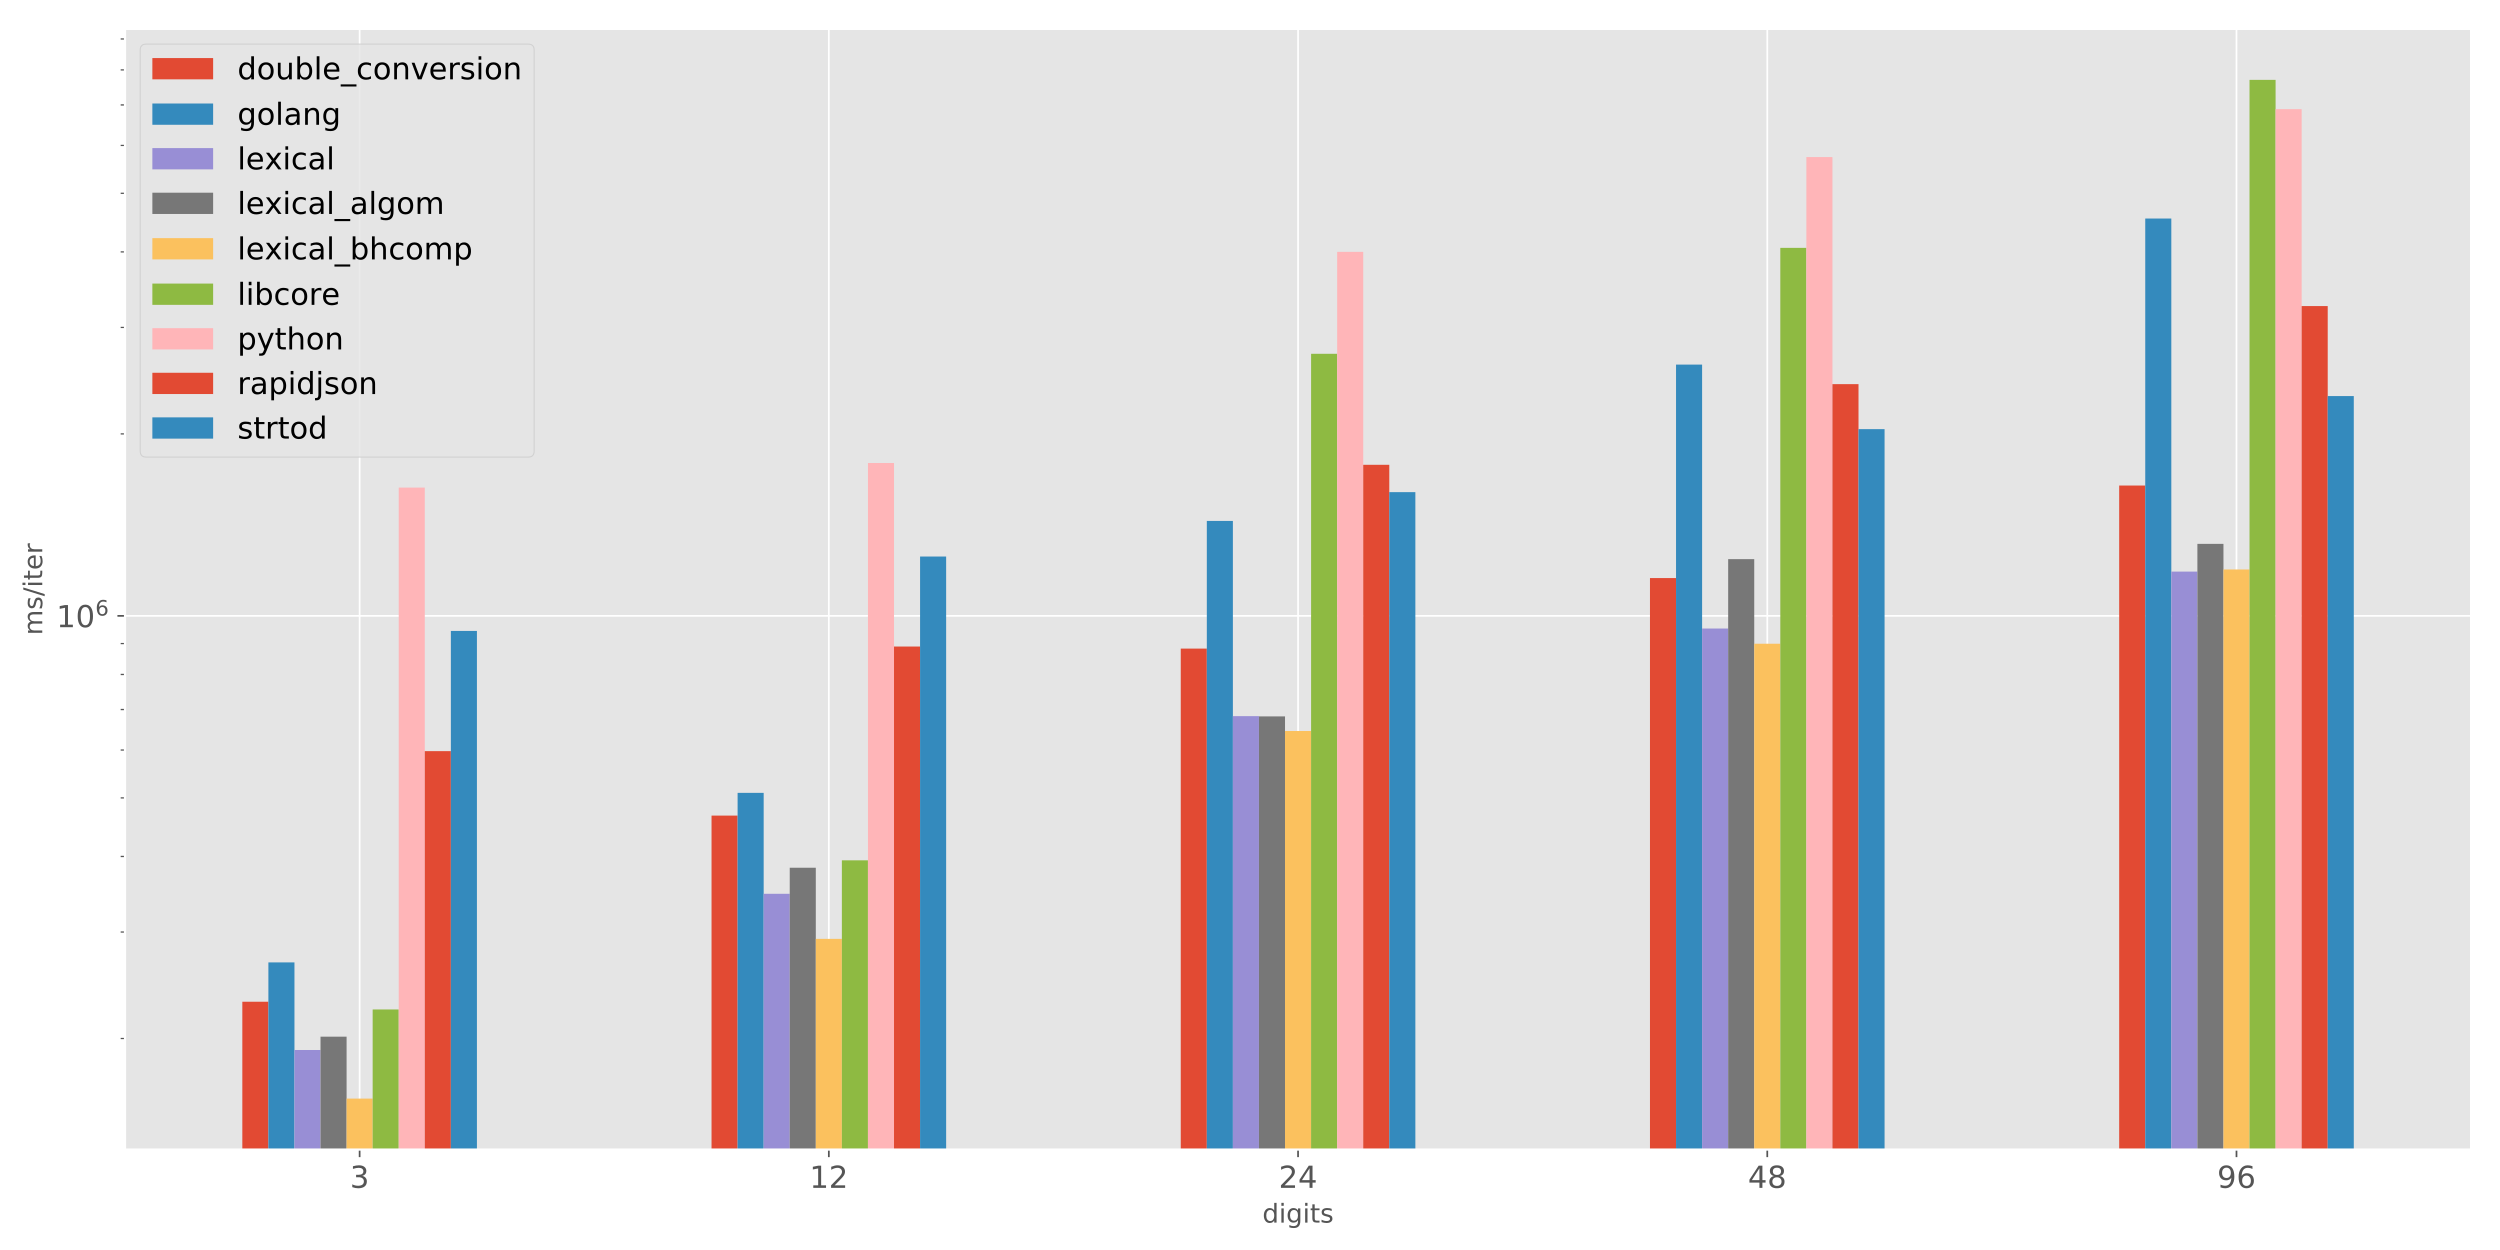 <?xml version="1.0" encoding="utf-8" standalone="no"?>
<!DOCTYPE svg PUBLIC "-//W3C//DTD SVG 1.1//EN"
  "http://www.w3.org/Graphics/SVG/1.1/DTD/svg11.dtd">
<!-- Created with matplotlib (http://matplotlib.org/) -->
<svg height="576pt" version="1.1" viewBox="0 0 1152 576" width="1152pt" xmlns="http://www.w3.org/2000/svg" xmlns:xlink="http://www.w3.org/1999/xlink">
 <defs>
  <style type="text/css">
*{stroke-linecap:butt;stroke-linejoin:round;}
  </style>
 </defs>
 <g id="figure_1">
  <g id="patch_1">
   <path d="M 0 576 
L 1152 576 
L 1152 0 
L 0 0 
z
" style="fill:#ffffff;"/>
  </g>
  <g id="axes_1">
   <g id="patch_2">
    <path d="M 57.608 529.72 
L 1138.68 529.72 
L 1138.68 13.32 
L 57.608 13.32 
z
" style="fill:#e5e5e5;"/>
   </g>
   <g id="matplotlib.axis_1">
    <g id="xtick_1">
     <g id="line2d_1">
      <path clip-path="url(#p08ec8e4b94)" d="M 165.715 529.72 
L 165.715 13.32 
" style="fill:none;stroke:#ffffff;stroke-linecap:square;stroke-width:0.8;"/>
     </g>
     <g id="line2d_2">
      <defs>
       <path d="M 0 0 
L 0 3.5 
" id="mf4bd55d0ad" style="stroke:#555555;stroke-width:0.8;"/>
      </defs>
      <g>
       <use style="fill:#555555;stroke:#555555;stroke-width:0.8;" x="165.715" xlink:href="#mf4bd55d0ad" y="529.72"/>
      </g>
     </g>
     <g id="text_1">
      <!-- 3 -->
      <defs>
       <path d="M 40.578 39.312 
Q 47.656 37.797 51.625 33 
Q 55.609 28.219 55.609 21.188 
Q 55.609 10.406 48.188 4.484 
Q 40.766 -1.422 27.094 -1.422 
Q 22.516 -1.422 17.656 -0.516 
Q 12.797 0.391 7.625 2.203 
L 7.625 11.719 
Q 11.719 9.328 16.594 8.109 
Q 21.484 6.891 26.812 6.891 
Q 36.078 6.891 40.938 10.547 
Q 45.797 14.203 45.797 21.188 
Q 45.797 27.641 41.281 31.266 
Q 36.766 34.906 28.719 34.906 
L 20.219 34.906 
L 20.219 43.016 
L 29.109 43.016 
Q 36.375 43.016 40.234 45.922 
Q 44.094 48.828 44.094 54.297 
Q 44.094 59.906 40.109 62.906 
Q 36.141 65.922 28.719 65.922 
Q 24.656 65.922 20.016 65.031 
Q 15.375 64.156 9.812 62.312 
L 9.812 71.094 
Q 15.438 72.656 20.344 73.438 
Q 25.25 74.219 29.594 74.219 
Q 40.828 74.219 47.359 69.109 
Q 53.906 64.016 53.906 55.328 
Q 53.906 49.266 50.438 45.094 
Q 46.969 40.922 40.578 39.312 
z
" id="DejaVuSans-33"/>
      </defs>
      <g style="fill:#555555;" transform="translate(161.261 547.358)scale(0.14 -0.14)">
       <use xlink:href="#DejaVuSans-33"/>
      </g>
     </g>
    </g>
    <g id="xtick_2">
     <g id="line2d_3">
      <path clip-path="url(#p08ec8e4b94)" d="M 381.929 529.72 
L 381.929 13.32 
" style="fill:none;stroke:#ffffff;stroke-linecap:square;stroke-width:0.8;"/>
     </g>
     <g id="line2d_4">
      <g>
       <use style="fill:#555555;stroke:#555555;stroke-width:0.8;" x="381.929" xlink:href="#mf4bd55d0ad" y="529.72"/>
      </g>
     </g>
     <g id="text_2">
      <!-- 12 -->
      <defs>
       <path d="M 12.406 8.297 
L 28.516 8.297 
L 28.516 63.922 
L 10.984 60.406 
L 10.984 69.391 
L 28.422 72.906 
L 38.281 72.906 
L 38.281 8.297 
L 54.391 8.297 
L 54.391 0 
L 12.406 0 
z
" id="DejaVuSans-31"/>
       <path d="M 19.188 8.297 
L 53.609 8.297 
L 53.609 0 
L 7.328 0 
L 7.328 8.297 
Q 12.938 14.109 22.625 23.891 
Q 32.328 33.688 34.812 36.531 
Q 39.547 41.844 41.422 45.531 
Q 43.312 49.219 43.312 52.781 
Q 43.312 58.594 39.234 62.25 
Q 35.156 65.922 28.609 65.922 
Q 23.969 65.922 18.812 64.312 
Q 13.672 62.703 7.812 59.422 
L 7.812 69.391 
Q 13.766 71.781 18.938 73 
Q 24.125 74.219 28.422 74.219 
Q 39.75 74.219 46.484 68.547 
Q 53.219 62.891 53.219 53.422 
Q 53.219 48.922 51.531 44.891 
Q 49.859 40.875 45.406 35.406 
Q 44.188 33.984 37.641 27.219 
Q 31.109 20.453 19.188 8.297 
z
" id="DejaVuSans-32"/>
      </defs>
      <g style="fill:#555555;" transform="translate(373.022 547.358)scale(0.14 -0.14)">
       <use xlink:href="#DejaVuSans-31"/>
       <use x="63.623" xlink:href="#DejaVuSans-32"/>
      </g>
     </g>
    </g>
    <g id="xtick_3">
     <g id="line2d_5">
      <path clip-path="url(#p08ec8e4b94)" d="M 598.144 529.72 
L 598.144 13.32 
" style="fill:none;stroke:#ffffff;stroke-linecap:square;stroke-width:0.8;"/>
     </g>
     <g id="line2d_6">
      <g>
       <use style="fill:#555555;stroke:#555555;stroke-width:0.8;" x="598.144" xlink:href="#mf4bd55d0ad" y="529.72"/>
      </g>
     </g>
     <g id="text_3">
      <!-- 24 -->
      <defs>
       <path d="M 37.797 64.312 
L 12.891 25.391 
L 37.797 25.391 
z
M 35.203 72.906 
L 47.609 72.906 
L 47.609 25.391 
L 58.016 25.391 
L 58.016 17.188 
L 47.609 17.188 
L 47.609 0 
L 37.797 0 
L 37.797 17.188 
L 4.891 17.188 
L 4.891 26.703 
z
" id="DejaVuSans-34"/>
      </defs>
      <g style="fill:#555555;" transform="translate(589.236 547.358)scale(0.14 -0.14)">
       <use xlink:href="#DejaVuSans-32"/>
       <use x="63.623" xlink:href="#DejaVuSans-34"/>
      </g>
     </g>
    </g>
    <g id="xtick_4">
     <g id="line2d_7">
      <path clip-path="url(#p08ec8e4b94)" d="M 814.358 529.72 
L 814.358 13.32 
" style="fill:none;stroke:#ffffff;stroke-linecap:square;stroke-width:0.8;"/>
     </g>
     <g id="line2d_8">
      <g>
       <use style="fill:#555555;stroke:#555555;stroke-width:0.8;" x="814.358" xlink:href="#mf4bd55d0ad" y="529.72"/>
      </g>
     </g>
     <g id="text_4">
      <!-- 48 -->
      <defs>
       <path d="M 31.781 34.625 
Q 24.75 34.625 20.719 30.859 
Q 16.703 27.094 16.703 20.516 
Q 16.703 13.922 20.719 10.156 
Q 24.75 6.391 31.781 6.391 
Q 38.812 6.391 42.859 10.172 
Q 46.922 13.969 46.922 20.516 
Q 46.922 27.094 42.891 30.859 
Q 38.875 34.625 31.781 34.625 
z
M 21.922 38.812 
Q 15.578 40.375 12.031 44.719 
Q 8.5 49.078 8.5 55.328 
Q 8.5 64.062 14.719 69.141 
Q 20.953 74.219 31.781 74.219 
Q 42.672 74.219 48.875 69.141 
Q 55.078 64.062 55.078 55.328 
Q 55.078 49.078 51.531 44.719 
Q 48 40.375 41.703 38.812 
Q 48.828 37.156 52.797 32.312 
Q 56.781 27.484 56.781 20.516 
Q 56.781 9.906 50.312 4.234 
Q 43.844 -1.422 31.781 -1.422 
Q 19.734 -1.422 13.25 4.234 
Q 6.781 9.906 6.781 20.516 
Q 6.781 27.484 10.781 32.312 
Q 14.797 37.156 21.922 38.812 
z
M 18.312 54.391 
Q 18.312 48.734 21.844 45.562 
Q 25.391 42.391 31.781 42.391 
Q 38.141 42.391 41.719 45.562 
Q 45.312 48.734 45.312 54.391 
Q 45.312 60.062 41.719 63.234 
Q 38.141 66.406 31.781 66.406 
Q 25.391 66.406 21.844 63.234 
Q 18.312 60.062 18.312 54.391 
z
" id="DejaVuSans-38"/>
      </defs>
      <g style="fill:#555555;" transform="translate(805.451 547.358)scale(0.14 -0.14)">
       <use xlink:href="#DejaVuSans-34"/>
       <use x="63.623" xlink:href="#DejaVuSans-38"/>
      </g>
     </g>
    </g>
    <g id="xtick_5">
     <g id="line2d_9">
      <path clip-path="url(#p08ec8e4b94)" d="M 1030.573 529.72 
L 1030.573 13.32 
" style="fill:none;stroke:#ffffff;stroke-linecap:square;stroke-width:0.8;"/>
     </g>
     <g id="line2d_10">
      <g>
       <use style="fill:#555555;stroke:#555555;stroke-width:0.8;" x="1030.573" xlink:href="#mf4bd55d0ad" y="529.72"/>
      </g>
     </g>
     <g id="text_5">
      <!-- 96 -->
      <defs>
       <path d="M 10.984 1.516 
L 10.984 10.5 
Q 14.703 8.734 18.5 7.812 
Q 22.312 6.891 25.984 6.891 
Q 35.75 6.891 40.891 13.453 
Q 46.047 20.016 46.781 33.406 
Q 43.953 29.203 39.594 26.953 
Q 35.25 24.703 29.984 24.703 
Q 19.047 24.703 12.672 31.312 
Q 6.297 37.938 6.297 49.422 
Q 6.297 60.641 12.938 67.422 
Q 19.578 74.219 30.609 74.219 
Q 43.266 74.219 49.922 64.516 
Q 56.594 54.828 56.594 36.375 
Q 56.594 19.141 48.406 8.859 
Q 40.234 -1.422 26.422 -1.422 
Q 22.703 -1.422 18.891 -0.688 
Q 15.094 0.047 10.984 1.516 
z
M 30.609 32.422 
Q 37.25 32.422 41.125 36.953 
Q 45.016 41.5 45.016 49.422 
Q 45.016 57.281 41.125 61.844 
Q 37.25 66.406 30.609 66.406 
Q 23.969 66.406 20.094 61.844 
Q 16.219 57.281 16.219 49.422 
Q 16.219 41.5 20.094 36.953 
Q 23.969 32.422 30.609 32.422 
z
" id="DejaVuSans-39"/>
       <path d="M 33.016 40.375 
Q 26.375 40.375 22.484 35.828 
Q 18.609 31.297 18.609 23.391 
Q 18.609 15.531 22.484 10.953 
Q 26.375 6.391 33.016 6.391 
Q 39.656 6.391 43.531 10.953 
Q 47.406 15.531 47.406 23.391 
Q 47.406 31.297 43.531 35.828 
Q 39.656 40.375 33.016 40.375 
z
M 52.594 71.297 
L 52.594 62.312 
Q 48.875 64.062 45.094 64.984 
Q 41.312 65.922 37.594 65.922 
Q 27.828 65.922 22.672 59.328 
Q 17.531 52.734 16.797 39.406 
Q 19.672 43.656 24.016 45.922 
Q 28.375 48.188 33.594 48.188 
Q 44.578 48.188 50.953 41.516 
Q 57.328 34.859 57.328 23.391 
Q 57.328 12.156 50.688 5.359 
Q 44.047 -1.422 33.016 -1.422 
Q 20.359 -1.422 13.672 8.266 
Q 6.984 17.969 6.984 36.375 
Q 6.984 53.656 15.188 63.938 
Q 23.391 74.219 37.203 74.219 
Q 40.922 74.219 44.703 73.484 
Q 48.484 72.75 52.594 71.297 
z
" id="DejaVuSans-36"/>
      </defs>
      <g style="fill:#555555;" transform="translate(1021.665 547.358)scale(0.14 -0.14)">
       <use xlink:href="#DejaVuSans-39"/>
       <use x="63.623" xlink:href="#DejaVuSans-36"/>
      </g>
     </g>
    </g>
    <g id="text_6">
     <!-- digits -->
     <defs>
      <path d="M 45.406 46.391 
L 45.406 75.984 
L 54.391 75.984 
L 54.391 0 
L 45.406 0 
L 45.406 8.203 
Q 42.578 3.328 38.25 0.953 
Q 33.938 -1.422 27.875 -1.422 
Q 17.969 -1.422 11.734 6.484 
Q 5.516 14.406 5.516 27.297 
Q 5.516 40.188 11.734 48.094 
Q 17.969 56 27.875 56 
Q 33.938 56 38.25 53.625 
Q 42.578 51.266 45.406 46.391 
z
M 14.797 27.297 
Q 14.797 17.391 18.875 11.75 
Q 22.953 6.109 30.078 6.109 
Q 37.203 6.109 41.297 11.75 
Q 45.406 17.391 45.406 27.297 
Q 45.406 37.203 41.297 42.844 
Q 37.203 48.484 30.078 48.484 
Q 22.953 48.484 18.875 42.844 
Q 14.797 37.203 14.797 27.297 
z
" id="DejaVuSans-64"/>
      <path d="M 9.422 54.688 
L 18.406 54.688 
L 18.406 0 
L 9.422 0 
z
M 9.422 75.984 
L 18.406 75.984 
L 18.406 64.594 
L 9.422 64.594 
z
" id="DejaVuSans-69"/>
      <path d="M 45.406 27.984 
Q 45.406 37.75 41.375 43.109 
Q 37.359 48.484 30.078 48.484 
Q 22.859 48.484 18.828 43.109 
Q 14.797 37.75 14.797 27.984 
Q 14.797 18.266 18.828 12.891 
Q 22.859 7.516 30.078 7.516 
Q 37.359 7.516 41.375 12.891 
Q 45.406 18.266 45.406 27.984 
z
M 54.391 6.781 
Q 54.391 -7.172 48.188 -13.984 
Q 42 -20.797 29.203 -20.797 
Q 24.469 -20.797 20.266 -20.094 
Q 16.062 -19.391 12.109 -17.922 
L 12.109 -9.188 
Q 16.062 -11.328 19.922 -12.344 
Q 23.781 -13.375 27.781 -13.375 
Q 36.625 -13.375 41.016 -8.766 
Q 45.406 -4.156 45.406 5.172 
L 45.406 9.625 
Q 42.625 4.781 38.281 2.391 
Q 33.938 0 27.875 0 
Q 17.828 0 11.672 7.656 
Q 5.516 15.328 5.516 27.984 
Q 5.516 40.672 11.672 48.328 
Q 17.828 56 27.875 56 
Q 33.938 56 38.281 53.609 
Q 42.625 51.219 45.406 46.391 
L 45.406 54.688 
L 54.391 54.688 
z
" id="DejaVuSans-67"/>
      <path d="M 18.312 70.219 
L 18.312 54.688 
L 36.812 54.688 
L 36.812 47.703 
L 18.312 47.703 
L 18.312 18.016 
Q 18.312 11.328 20.141 9.422 
Q 21.969 7.516 27.594 7.516 
L 36.812 7.516 
L 36.812 0 
L 27.594 0 
Q 17.188 0 13.234 3.875 
Q 9.281 7.766 9.281 18.016 
L 9.281 47.703 
L 2.688 47.703 
L 2.688 54.688 
L 9.281 54.688 
L 9.281 70.219 
z
" id="DejaVuSans-74"/>
      <path d="M 44.281 53.078 
L 44.281 44.578 
Q 40.484 46.531 36.375 47.5 
Q 32.281 48.484 27.875 48.484 
Q 21.188 48.484 17.844 46.438 
Q 14.5 44.391 14.5 40.281 
Q 14.5 37.156 16.891 35.375 
Q 19.281 33.594 26.516 31.984 
L 29.594 31.297 
Q 39.156 29.25 43.188 25.516 
Q 47.219 21.781 47.219 15.094 
Q 47.219 7.469 41.188 3.016 
Q 35.156 -1.422 24.609 -1.422 
Q 20.219 -1.422 15.453 -0.562 
Q 10.688 0.297 5.422 2 
L 5.422 11.281 
Q 10.406 8.688 15.234 7.391 
Q 20.062 6.109 24.812 6.109 
Q 31.156 6.109 34.562 8.281 
Q 37.984 10.453 37.984 14.406 
Q 37.984 18.062 35.516 20.016 
Q 33.062 21.969 24.703 23.781 
L 21.578 24.516 
Q 13.234 26.266 9.516 29.906 
Q 5.812 33.547 5.812 39.891 
Q 5.812 47.609 11.281 51.797 
Q 16.75 56 26.812 56 
Q 31.781 56 36.172 55.266 
Q 40.578 54.547 44.281 53.078 
z
" id="DejaVuSans-73"/>
     </defs>
     <g style="fill:#555555;" transform="translate(581.714 563.388)scale(0.12 -0.12)">
      <use xlink:href="#DejaVuSans-64"/>
      <use x="63.477" xlink:href="#DejaVuSans-69"/>
      <use x="91.26" xlink:href="#DejaVuSans-67"/>
      <use x="154.736" xlink:href="#DejaVuSans-69"/>
      <use x="182.52" xlink:href="#DejaVuSans-74"/>
      <use x="221.729" xlink:href="#DejaVuSans-73"/>
     </g>
    </g>
   </g>
   <g id="matplotlib.axis_2">
    <g id="ytick_1">
     <g id="line2d_11">
      <path clip-path="url(#p08ec8e4b94)" d="M 57.608 283.802 
L 1138.68 283.802 
" style="fill:none;stroke:#ffffff;stroke-linecap:square;stroke-width:0.8;"/>
     </g>
     <g id="line2d_12">
      <defs>
       <path d="M 0 0 
L -3.5 0 
" id="ma44016b847" style="stroke:#555555;stroke-width:0.8;"/>
      </defs>
      <g>
       <use style="fill:#555555;stroke:#555555;stroke-width:0.8;" x="57.608" xlink:href="#ma44016b847" y="283.802"/>
      </g>
     </g>
     <g id="text_7">
      <!-- $\mathdefault{10^{6}}$ -->
      <defs>
       <path d="M 31.781 66.406 
Q 24.172 66.406 20.328 58.906 
Q 16.5 51.422 16.5 36.375 
Q 16.5 21.391 20.328 13.891 
Q 24.172 6.391 31.781 6.391 
Q 39.453 6.391 43.281 13.891 
Q 47.125 21.391 47.125 36.375 
Q 47.125 51.422 43.281 58.906 
Q 39.453 66.406 31.781 66.406 
z
M 31.781 74.219 
Q 44.047 74.219 50.516 64.516 
Q 56.984 54.828 56.984 36.375 
Q 56.984 17.969 50.516 8.266 
Q 44.047 -1.422 31.781 -1.422 
Q 19.531 -1.422 13.062 8.266 
Q 6.594 17.969 6.594 36.375 
Q 6.594 54.828 13.062 64.516 
Q 19.531 74.219 31.781 74.219 
z
" id="DejaVuSans-30"/>
      </defs>
      <g style="fill:#555555;" transform="translate(25.968 289.121)scale(0.14 -0.14)">
       <use transform="translate(0 0.766)" xlink:href="#DejaVuSans-31"/>
       <use transform="translate(63.623 0.766)" xlink:href="#DejaVuSans-30"/>
       <use transform="translate(128.203 39.047)scale(0.7)" xlink:href="#DejaVuSans-36"/>
      </g>
     </g>
    </g>
    <g id="ytick_2">
     <g id="line2d_13">
      <defs>
       <path d="M 0 0 
L -2 0 
" id="mbdf51af515" style="stroke:#555555;stroke-width:0.6;"/>
      </defs>
      <g>
       <use style="fill:#555555;stroke:#555555;stroke-width:0.6;" x="57.608" xlink:href="#mbdf51af515" y="478.535"/>
      </g>
     </g>
    </g>
    <g id="ytick_3">
     <g id="line2d_14">
      <g>
       <use style="fill:#555555;stroke:#555555;stroke-width:0.6;" x="57.608" xlink:href="#mbdf51af515" y="429.476"/>
      </g>
     </g>
    </g>
    <g id="ytick_4">
     <g id="line2d_15">
      <g>
       <use style="fill:#555555;stroke:#555555;stroke-width:0.6;" x="57.608" xlink:href="#mbdf51af515" y="394.668"/>
      </g>
     </g>
    </g>
    <g id="ytick_5">
     <g id="line2d_16">
      <g>
       <use style="fill:#555555;stroke:#555555;stroke-width:0.6;" x="57.608" xlink:href="#mbdf51af515" y="367.669"/>
      </g>
     </g>
    </g>
    <g id="ytick_6">
     <g id="line2d_17">
      <g>
       <use style="fill:#555555;stroke:#555555;stroke-width:0.6;" x="57.608" xlink:href="#mbdf51af515" y="345.609"/>
      </g>
     </g>
    </g>
    <g id="ytick_7">
     <g id="line2d_18">
      <g>
       <use style="fill:#555555;stroke:#555555;stroke-width:0.6;" x="57.608" xlink:href="#mbdf51af515" y="326.958"/>
      </g>
     </g>
    </g>
    <g id="ytick_8">
     <g id="line2d_19">
      <g>
       <use style="fill:#555555;stroke:#555555;stroke-width:0.6;" x="57.608" xlink:href="#mbdf51af515" y="310.801"/>
      </g>
     </g>
    </g>
    <g id="ytick_9">
     <g id="line2d_20">
      <g>
       <use style="fill:#555555;stroke:#555555;stroke-width:0.6;" x="57.608" xlink:href="#mbdf51af515" y="296.55"/>
      </g>
     </g>
    </g>
    <g id="ytick_10">
     <g id="line2d_21">
      <g>
       <use style="fill:#555555;stroke:#555555;stroke-width:0.6;" x="57.608" xlink:href="#mbdf51af515" y="199.936"/>
      </g>
     </g>
    </g>
    <g id="ytick_11">
     <g id="line2d_22">
      <g>
       <use style="fill:#555555;stroke:#555555;stroke-width:0.6;" x="57.608" xlink:href="#mbdf51af515" y="150.877"/>
      </g>
     </g>
    </g>
    <g id="ytick_12">
     <g id="line2d_23">
      <g>
       <use style="fill:#555555;stroke:#555555;stroke-width:0.6;" x="57.608" xlink:href="#mbdf51af515" y="116.069"/>
      </g>
     </g>
    </g>
    <g id="ytick_13">
     <g id="line2d_24">
      <g>
       <use style="fill:#555555;stroke:#555555;stroke-width:0.6;" x="57.608" xlink:href="#mbdf51af515" y="89.07"/>
      </g>
     </g>
    </g>
    <g id="ytick_14">
     <g id="line2d_25">
      <g>
       <use style="fill:#555555;stroke:#555555;stroke-width:0.6;" x="57.608" xlink:href="#mbdf51af515" y="67.01"/>
      </g>
     </g>
    </g>
    <g id="ytick_15">
     <g id="line2d_26">
      <g>
       <use style="fill:#555555;stroke:#555555;stroke-width:0.6;" x="57.608" xlink:href="#mbdf51af515" y="48.359"/>
      </g>
     </g>
    </g>
    <g id="ytick_16">
     <g id="line2d_27">
      <g>
       <use style="fill:#555555;stroke:#555555;stroke-width:0.6;" x="57.608" xlink:href="#mbdf51af515" y="32.203"/>
      </g>
     </g>
    </g>
    <g id="ytick_17">
     <g id="line2d_28">
      <g>
       <use style="fill:#555555;stroke:#555555;stroke-width:0.6;" x="57.608" xlink:href="#mbdf51af515" y="17.952"/>
      </g>
     </g>
    </g>
    <g id="text_8">
     <!-- ms/iter -->
     <defs>
      <path d="M 52 44.188 
Q 55.375 50.25 60.062 53.125 
Q 64.75 56 71.094 56 
Q 79.641 56 84.281 50.016 
Q 88.922 44.047 88.922 33.016 
L 88.922 0 
L 79.891 0 
L 79.891 32.719 
Q 79.891 40.578 77.094 44.375 
Q 74.312 48.188 68.609 48.188 
Q 61.625 48.188 57.562 43.547 
Q 53.516 38.922 53.516 30.906 
L 53.516 0 
L 44.484 0 
L 44.484 32.719 
Q 44.484 40.625 41.703 44.406 
Q 38.922 48.188 33.109 48.188 
Q 26.219 48.188 22.156 43.531 
Q 18.109 38.875 18.109 30.906 
L 18.109 0 
L 9.078 0 
L 9.078 54.688 
L 18.109 54.688 
L 18.109 46.188 
Q 21.188 51.219 25.484 53.609 
Q 29.781 56 35.688 56 
Q 41.656 56 45.828 52.969 
Q 50 49.953 52 44.188 
z
" id="DejaVuSans-6d"/>
      <path d="M 25.391 72.906 
L 33.688 72.906 
L 8.297 -9.281 
L 0 -9.281 
z
" id="DejaVuSans-2f"/>
      <path d="M 56.203 29.594 
L 56.203 25.203 
L 14.891 25.203 
Q 15.484 15.922 20.484 11.062 
Q 25.484 6.203 34.422 6.203 
Q 39.594 6.203 44.453 7.469 
Q 49.312 8.734 54.109 11.281 
L 54.109 2.781 
Q 49.266 0.734 44.188 -0.344 
Q 39.109 -1.422 33.891 -1.422 
Q 20.797 -1.422 13.156 6.188 
Q 5.516 13.812 5.516 26.812 
Q 5.516 40.234 12.766 48.109 
Q 20.016 56 32.328 56 
Q 43.359 56 49.781 48.891 
Q 56.203 41.797 56.203 29.594 
z
M 47.219 32.234 
Q 47.125 39.594 43.094 43.984 
Q 39.062 48.391 32.422 48.391 
Q 24.906 48.391 20.391 44.141 
Q 15.875 39.891 15.188 32.172 
z
" id="DejaVuSans-65"/>
      <path d="M 41.109 46.297 
Q 39.594 47.172 37.812 47.578 
Q 36.031 48 33.891 48 
Q 26.266 48 22.188 43.047 
Q 18.109 38.094 18.109 28.812 
L 18.109 0 
L 9.078 0 
L 9.078 54.688 
L 18.109 54.688 
L 18.109 46.188 
Q 20.953 51.172 25.484 53.578 
Q 30.031 56 36.531 56 
Q 37.453 56 38.578 55.875 
Q 39.703 55.766 41.062 55.516 
z
" id="DejaVuSans-72"/>
     </defs>
     <g style="fill:#555555;" transform="translate(19.472 292.689)rotate(-90)scale(0.12 -0.12)">
      <use xlink:href="#DejaVuSans-6d"/>
      <use x="97.412" xlink:href="#DejaVuSans-73"/>
      <use x="149.512" xlink:href="#DejaVuSans-2f"/>
      <use x="183.203" xlink:href="#DejaVuSans-69"/>
      <use x="210.986" xlink:href="#DejaVuSans-74"/>
      <use x="250.195" xlink:href="#DejaVuSans-65"/>
      <use x="311.719" xlink:href="#DejaVuSans-72"/>
     </g>
    </g>
   </g>
   <g id="patch_3">
    <path clip-path="url(#p08ec8e4b94)" d="M 111.661 280554.103 
L 123.673 280554.103 
L 123.673 461.606 
L 111.661 461.606 
z
" style="fill:#e24a33;"/>
   </g>
   <g id="patch_4">
    <path clip-path="url(#p08ec8e4b94)" d="M 327.876 280554.103 
L 339.888 280554.103 
L 339.888 375.815 
L 327.876 375.815 
z
" style="fill:#e24a33;"/>
   </g>
   <g id="patch_5">
    <path clip-path="url(#p08ec8e4b94)" d="M 544.09 280554.103 
L 556.102 280554.103 
L 556.102 298.861 
L 544.09 298.861 
z
" style="fill:#e24a33;"/>
   </g>
   <g id="patch_6">
    <path clip-path="url(#p08ec8e4b94)" d="M 760.305 280554.103 
L 772.317 280554.103 
L 772.317 266.371 
L 760.305 266.371 
z
" style="fill:#e24a33;"/>
   </g>
   <g id="patch_7">
    <path clip-path="url(#p08ec8e4b94)" d="M 976.519 280554.103 
L 988.531 280554.103 
L 988.531 223.718 
L 976.519 223.718 
z
" style="fill:#e24a33;"/>
   </g>
   <g id="patch_8">
    <path clip-path="url(#p08ec8e4b94)" d="M 123.673 280554.103 
L 135.685 280554.103 
L 135.685 443.469 
L 123.673 443.469 
z
" style="fill:#348abd;"/>
   </g>
   <g id="patch_9">
    <path clip-path="url(#p08ec8e4b94)" d="M 339.888 280554.103 
L 351.9 280554.103 
L 351.9 365.344 
L 339.888 365.344 
z
" style="fill:#348abd;"/>
   </g>
   <g id="patch_10">
    <path clip-path="url(#p08ec8e4b94)" d="M 556.102 280554.103 
L 568.114 280554.103 
L 568.114 240.046 
L 556.102 240.046 
z
" style="fill:#348abd;"/>
   </g>
   <g id="patch_11">
    <path clip-path="url(#p08ec8e4b94)" d="M 772.317 280554.103 
L 784.328 280554.103 
L 784.328 168.015 
L 772.317 168.015 
z
" style="fill:#348abd;"/>
   </g>
   <g id="patch_12">
    <path clip-path="url(#p08ec8e4b94)" d="M 988.531 280554.103 
L 1000.543 280554.103 
L 1000.543 100.705 
L 988.531 100.705 
z
" style="fill:#348abd;"/>
   </g>
   <g id="patch_13">
    <path clip-path="url(#p08ec8e4b94)" d="M 135.685 280554.103 
L 147.697 280554.103 
L 147.697 483.851 
L 135.685 483.851 
z
" style="fill:#988ed5;"/>
   </g>
   <g id="patch_14">
    <path clip-path="url(#p08ec8e4b94)" d="M 351.9 280554.103 
L 363.911 280554.103 
L 363.911 411.859 
L 351.9 411.859 
z
" style="fill:#988ed5;"/>
   </g>
   <g id="patch_15">
    <path clip-path="url(#p08ec8e4b94)" d="M 568.114 280554.103 
L 580.126 280554.103 
L 580.126 329.985 
L 568.114 329.985 
z
" style="fill:#988ed5;"/>
   </g>
   <g id="patch_16">
    <path clip-path="url(#p08ec8e4b94)" d="M 784.328 280554.103 
L 796.34 280554.103 
L 796.34 289.631 
L 784.328 289.631 
z
" style="fill:#988ed5;"/>
   </g>
   <g id="patch_17">
    <path clip-path="url(#p08ec8e4b94)" d="M 1000.543 280554.103 
L 1012.555 280554.103 
L 1012.555 263.388 
L 1000.543 263.388 
z
" style="fill:#988ed5;"/>
   </g>
   <g id="patch_18">
    <path clip-path="url(#p08ec8e4b94)" d="M 147.697 280554.103 
L 159.709 280554.103 
L 159.709 477.7 
L 147.697 477.7 
z
" style="fill:#777777;"/>
   </g>
   <g id="patch_19">
    <path clip-path="url(#p08ec8e4b94)" d="M 363.911 280554.103 
L 375.923 280554.103 
L 375.923 399.849 
L 363.911 399.849 
z
" style="fill:#777777;"/>
   </g>
   <g id="patch_20">
    <path clip-path="url(#p08ec8e4b94)" d="M 580.126 280554.103 
L 592.138 280554.103 
L 592.138 330.118 
L 580.126 330.118 
z
" style="fill:#777777;"/>
   </g>
   <g id="patch_21">
    <path clip-path="url(#p08ec8e4b94)" d="M 796.34 280554.103 
L 808.352 280554.103 
L 808.352 257.64 
L 796.34 257.64 
z
" style="fill:#777777;"/>
   </g>
   <g id="patch_22">
    <path clip-path="url(#p08ec8e4b94)" d="M 1012.555 280554.103 
L 1024.567 280554.103 
L 1024.567 250.619 
L 1012.555 250.619 
z
" style="fill:#777777;"/>
   </g>
   <g id="patch_23">
    <path clip-path="url(#p08ec8e4b94)" d="M 159.709 280554.103 
L 171.721 280554.103 
L 171.721 506.247 
L 159.709 506.247 
z
" style="fill:#fbc15e;"/>
   </g>
   <g id="patch_24">
    <path clip-path="url(#p08ec8e4b94)" d="M 375.923 280554.103 
L 387.935 280554.103 
L 387.935 432.616 
L 375.923 432.616 
z
" style="fill:#fbc15e;"/>
   </g>
   <g id="patch_25">
    <path clip-path="url(#p08ec8e4b94)" d="M 592.138 280554.103 
L 604.15 280554.103 
L 604.15 336.848 
L 592.138 336.848 
z
" style="fill:#fbc15e;"/>
   </g>
   <g id="patch_26">
    <path clip-path="url(#p08ec8e4b94)" d="M 808.352 280554.103 
L 820.364 280554.103 
L 820.364 296.644 
L 808.352 296.644 
z
" style="fill:#fbc15e;"/>
   </g>
   <g id="patch_27">
    <path clip-path="url(#p08ec8e4b94)" d="M 1024.567 280554.103 
L 1036.579 280554.103 
L 1036.579 262.408 
L 1024.567 262.408 
z
" style="fill:#fbc15e;"/>
   </g>
   <g id="patch_28">
    <path clip-path="url(#p08ec8e4b94)" d="M 171.721 280554.103 
L 183.733 280554.103 
L 183.733 465.148 
L 171.721 465.148 
z
" style="fill:#8eba42;"/>
   </g>
   <g id="patch_29">
    <path clip-path="url(#p08ec8e4b94)" d="M 387.935 280554.103 
L 399.947 280554.103 
L 399.947 396.455 
L 387.935 396.455 
z
" style="fill:#8eba42;"/>
   </g>
   <g id="patch_30">
    <path clip-path="url(#p08ec8e4b94)" d="M 604.15 280554.103 
L 616.162 280554.103 
L 616.162 163.033 
L 604.15 163.033 
z
" style="fill:#8eba42;"/>
   </g>
   <g id="patch_31">
    <path clip-path="url(#p08ec8e4b94)" d="M 820.364 280554.103 
L 832.376 280554.103 
L 832.376 114.232 
L 820.364 114.232 
z
" style="fill:#8eba42;"/>
   </g>
   <g id="patch_32">
    <path clip-path="url(#p08ec8e4b94)" d="M 1036.579 280554.103 
L 1048.591 280554.103 
L 1048.591 36.793 
L 1036.579 36.793 
z
" style="fill:#8eba42;"/>
   </g>
   <g id="patch_33">
    <path clip-path="url(#p08ec8e4b94)" d="M 183.733 280554.103 
L 195.745 280554.103 
L 195.745 224.687 
L 183.733 224.687 
z
" style="fill:#ffb5b8;"/>
   </g>
   <g id="patch_34">
    <path clip-path="url(#p08ec8e4b94)" d="M 399.947 280554.103 
L 411.959 280554.103 
L 411.959 213.358 
L 399.947 213.358 
z
" style="fill:#ffb5b8;"/>
   </g>
   <g id="patch_35">
    <path clip-path="url(#p08ec8e4b94)" d="M 616.162 280554.103 
L 628.174 280554.103 
L 628.174 116.069 
L 616.162 116.069 
z
" style="fill:#ffb5b8;"/>
   </g>
   <g id="patch_36">
    <path clip-path="url(#p08ec8e4b94)" d="M 832.376 280554.103 
L 844.388 280554.103 
L 844.388 72.371 
L 832.376 72.371 
z
" style="fill:#ffb5b8;"/>
   </g>
   <g id="patch_37">
    <path clip-path="url(#p08ec8e4b94)" d="M 1048.591 280554.103 
L 1060.603 280554.103 
L 1060.603 50.276 
L 1048.591 50.276 
z
" style="fill:#ffb5b8;"/>
   </g>
   <g id="patch_38">
    <path clip-path="url(#p08ec8e4b94)" d="M 195.745 280554.103 
L 207.757 280554.103 
L 207.757 346.12 
L 195.745 346.12 
z
" style="fill:#e24a33;"/>
   </g>
   <g id="patch_39">
    <path clip-path="url(#p08ec8e4b94)" d="M 411.959 280554.103 
L 423.971 280554.103 
L 423.971 297.91 
L 411.959 297.91 
z
" style="fill:#e24a33;"/>
   </g>
   <g id="patch_40">
    <path clip-path="url(#p08ec8e4b94)" d="M 628.174 280554.103 
L 640.185 280554.103 
L 640.185 214.168 
L 628.174 214.168 
z
" style="fill:#e24a33;"/>
   </g>
   <g id="patch_41">
    <path clip-path="url(#p08ec8e4b94)" d="M 844.388 280554.103 
L 856.4 280554.103 
L 856.4 177.012 
L 844.388 177.012 
z
" style="fill:#e24a33;"/>
   </g>
   <g id="patch_42">
    <path clip-path="url(#p08ec8e4b94)" d="M 1060.603 280554.103 
L 1072.614 280554.103 
L 1072.614 141.031 
L 1060.603 141.031 
z
" style="fill:#e24a33;"/>
   </g>
   <g id="patch_43">
    <path clip-path="url(#p08ec8e4b94)" d="M 207.757 280554.103 
L 219.768 280554.103 
L 219.768 290.736 
L 207.757 290.736 
z
" style="fill:#348abd;"/>
   </g>
   <g id="patch_44">
    <path clip-path="url(#p08ec8e4b94)" d="M 423.971 280554.103 
L 435.983 280554.103 
L 435.983 256.445 
L 423.971 256.445 
z
" style="fill:#348abd;"/>
   </g>
   <g id="patch_45">
    <path clip-path="url(#p08ec8e4b94)" d="M 640.185 280554.103 
L 652.197 280554.103 
L 652.197 226.763 
L 640.185 226.763 
z
" style="fill:#348abd;"/>
   </g>
   <g id="patch_46">
    <path clip-path="url(#p08ec8e4b94)" d="M 856.4 280554.103 
L 868.412 280554.103 
L 868.412 197.739 
L 856.4 197.739 
z
" style="fill:#348abd;"/>
   </g>
   <g id="patch_47">
    <path clip-path="url(#p08ec8e4b94)" d="M 1072.614 280554.103 
L 1084.626 280554.103 
L 1084.626 182.517 
L 1072.614 182.517 
z
" style="fill:#348abd;"/>
   </g>
   <g id="patch_48">
    <path d="M 57.608 529.72 
L 57.608 13.32 
" style="fill:none;stroke:#ffffff;stroke-linecap:square;stroke-linejoin:miter;"/>
   </g>
   <g id="patch_49">
    <path d="M 1138.68 529.72 
L 1138.68 13.32 
" style="fill:none;stroke:#ffffff;stroke-linecap:square;stroke-linejoin:miter;"/>
   </g>
   <g id="patch_50">
    <path d="M 57.608 529.72 
L 1138.68 529.72 
" style="fill:none;stroke:#ffffff;stroke-linecap:square;stroke-linejoin:miter;"/>
   </g>
   <g id="patch_51">
    <path d="M 57.608 13.32 
L 1138.68 13.32 
" style="fill:none;stroke:#ffffff;stroke-linecap:square;stroke-linejoin:miter;"/>
   </g>
   <g id="legend_1">
    <g id="patch_52">
     <path d="M 67.408 210.632 
L 243.339 210.632 
Q 246.139 210.632 246.139 207.833 
L 246.139 23.12 
Q 246.139 20.32 243.339 20.32 
L 67.408 20.32 
Q 64.608 20.32 64.608 23.12 
L 64.608 207.833 
Q 64.608 210.632 67.408 210.632 
z
" style="fill:#e5e5e5;opacity:0.8;stroke:#cccccc;stroke-linejoin:miter;stroke-width:0.5;"/>
    </g>
    <g id="patch_53">
     <path d="M 70.208 36.558 
L 98.208 36.558 
L 98.208 26.758 
L 70.208 26.758 
z
" style="fill:#e24a33;"/>
    </g>
    <g id="text_9">
     <!-- double_conversion -->
     <defs>
      <path d="M 30.609 48.391 
Q 23.391 48.391 19.188 42.75 
Q 14.984 37.109 14.984 27.297 
Q 14.984 17.484 19.156 11.844 
Q 23.344 6.203 30.609 6.203 
Q 37.797 6.203 41.984 11.859 
Q 46.188 17.531 46.188 27.297 
Q 46.188 37.016 41.984 42.703 
Q 37.797 48.391 30.609 48.391 
z
M 30.609 56 
Q 42.328 56 49.016 48.375 
Q 55.719 40.766 55.719 27.297 
Q 55.719 13.875 49.016 6.219 
Q 42.328 -1.422 30.609 -1.422 
Q 18.844 -1.422 12.172 6.219 
Q 5.516 13.875 5.516 27.297 
Q 5.516 40.766 12.172 48.375 
Q 18.844 56 30.609 56 
z
" id="DejaVuSans-6f"/>
      <path d="M 8.5 21.578 
L 8.5 54.688 
L 17.484 54.688 
L 17.484 21.922 
Q 17.484 14.156 20.5 10.266 
Q 23.531 6.391 29.594 6.391 
Q 36.859 6.391 41.078 11.031 
Q 45.312 15.672 45.312 23.688 
L 45.312 54.688 
L 54.297 54.688 
L 54.297 0 
L 45.312 0 
L 45.312 8.406 
Q 42.047 3.422 37.719 1 
Q 33.406 -1.422 27.688 -1.422 
Q 18.266 -1.422 13.375 4.438 
Q 8.5 10.297 8.5 21.578 
z
M 31.109 56 
z
" id="DejaVuSans-75"/>
      <path d="M 48.688 27.297 
Q 48.688 37.203 44.609 42.844 
Q 40.531 48.484 33.406 48.484 
Q 26.266 48.484 22.188 42.844 
Q 18.109 37.203 18.109 27.297 
Q 18.109 17.391 22.188 11.75 
Q 26.266 6.109 33.406 6.109 
Q 40.531 6.109 44.609 11.75 
Q 48.688 17.391 48.688 27.297 
z
M 18.109 46.391 
Q 20.953 51.266 25.266 53.625 
Q 29.594 56 35.594 56 
Q 45.562 56 51.781 48.094 
Q 58.016 40.188 58.016 27.297 
Q 58.016 14.406 51.781 6.484 
Q 45.562 -1.422 35.594 -1.422 
Q 29.594 -1.422 25.266 0.953 
Q 20.953 3.328 18.109 8.203 
L 18.109 0 
L 9.078 0 
L 9.078 75.984 
L 18.109 75.984 
z
" id="DejaVuSans-62"/>
      <path d="M 9.422 75.984 
L 18.406 75.984 
L 18.406 0 
L 9.422 0 
z
" id="DejaVuSans-6c"/>
      <path d="M 50.984 -16.609 
L 50.984 -23.578 
L -0.984 -23.578 
L -0.984 -16.609 
z
" id="DejaVuSans-5f"/>
      <path d="M 48.781 52.594 
L 48.781 44.188 
Q 44.969 46.297 41.141 47.344 
Q 37.312 48.391 33.406 48.391 
Q 24.656 48.391 19.812 42.844 
Q 14.984 37.312 14.984 27.297 
Q 14.984 17.281 19.812 11.734 
Q 24.656 6.203 33.406 6.203 
Q 37.312 6.203 41.141 7.25 
Q 44.969 8.297 48.781 10.406 
L 48.781 2.094 
Q 45.016 0.344 40.984 -0.531 
Q 36.969 -1.422 32.422 -1.422 
Q 20.062 -1.422 12.781 6.344 
Q 5.516 14.109 5.516 27.297 
Q 5.516 40.672 12.859 48.328 
Q 20.219 56 33.016 56 
Q 37.156 56 41.109 55.141 
Q 45.062 54.297 48.781 52.594 
z
" id="DejaVuSans-63"/>
      <path d="M 54.891 33.016 
L 54.891 0 
L 45.906 0 
L 45.906 32.719 
Q 45.906 40.484 42.875 44.328 
Q 39.844 48.188 33.797 48.188 
Q 26.516 48.188 22.312 43.547 
Q 18.109 38.922 18.109 30.906 
L 18.109 0 
L 9.078 0 
L 9.078 54.688 
L 18.109 54.688 
L 18.109 46.188 
Q 21.344 51.125 25.703 53.562 
Q 30.078 56 35.797 56 
Q 45.219 56 50.047 50.172 
Q 54.891 44.344 54.891 33.016 
z
" id="DejaVuSans-6e"/>
      <path d="M 2.984 54.688 
L 12.5 54.688 
L 29.594 8.797 
L 46.688 54.688 
L 56.203 54.688 
L 35.688 0 
L 23.484 0 
z
" id="DejaVuSans-76"/>
     </defs>
     <g transform="translate(109.408 36.558)scale(0.14 -0.14)">
      <use xlink:href="#DejaVuSans-64"/>
      <use x="63.477" xlink:href="#DejaVuSans-6f"/>
      <use x="124.658" xlink:href="#DejaVuSans-75"/>
      <use x="188.037" xlink:href="#DejaVuSans-62"/>
      <use x="251.514" xlink:href="#DejaVuSans-6c"/>
      <use x="279.297" xlink:href="#DejaVuSans-65"/>
      <use x="340.82" xlink:href="#DejaVuSans-5f"/>
      <use x="390.82" xlink:href="#DejaVuSans-63"/>
      <use x="445.801" xlink:href="#DejaVuSans-6f"/>
      <use x="506.982" xlink:href="#DejaVuSans-6e"/>
      <use x="570.361" xlink:href="#DejaVuSans-76"/>
      <use x="629.541" xlink:href="#DejaVuSans-65"/>
      <use x="691.064" xlink:href="#DejaVuSans-72"/>
      <use x="732.178" xlink:href="#DejaVuSans-73"/>
      <use x="784.277" xlink:href="#DejaVuSans-69"/>
      <use x="812.061" xlink:href="#DejaVuSans-6f"/>
      <use x="873.242" xlink:href="#DejaVuSans-6e"/>
     </g>
    </g>
    <g id="patch_54">
     <path d="M 70.208 57.497 
L 98.208 57.497 
L 98.208 47.697 
L 70.208 47.697 
z
" style="fill:#348abd;"/>
    </g>
    <g id="text_10">
     <!-- golang -->
     <defs>
      <path d="M 34.281 27.484 
Q 23.391 27.484 19.188 25 
Q 14.984 22.516 14.984 16.5 
Q 14.984 11.719 18.141 8.906 
Q 21.297 6.109 26.703 6.109 
Q 34.188 6.109 38.703 11.406 
Q 43.219 16.703 43.219 25.484 
L 43.219 27.484 
z
M 52.203 31.203 
L 52.203 0 
L 43.219 0 
L 43.219 8.297 
Q 40.141 3.328 35.547 0.953 
Q 30.953 -1.422 24.312 -1.422 
Q 15.922 -1.422 10.953 3.297 
Q 6 8.016 6 15.922 
Q 6 25.141 12.172 29.828 
Q 18.359 34.516 30.609 34.516 
L 43.219 34.516 
L 43.219 35.406 
Q 43.219 41.609 39.141 45 
Q 35.062 48.391 27.688 48.391 
Q 23 48.391 18.547 47.266 
Q 14.109 46.141 10.016 43.891 
L 10.016 52.203 
Q 14.938 54.109 19.578 55.047 
Q 24.219 56 28.609 56 
Q 40.484 56 46.344 49.844 
Q 52.203 43.703 52.203 31.203 
z
" id="DejaVuSans-61"/>
     </defs>
     <g transform="translate(109.408 57.497)scale(0.14 -0.14)">
      <use xlink:href="#DejaVuSans-67"/>
      <use x="63.477" xlink:href="#DejaVuSans-6f"/>
      <use x="124.658" xlink:href="#DejaVuSans-6c"/>
      <use x="152.441" xlink:href="#DejaVuSans-61"/>
      <use x="213.721" xlink:href="#DejaVuSans-6e"/>
      <use x="277.1" xlink:href="#DejaVuSans-67"/>
     </g>
    </g>
    <g id="patch_55">
     <path d="M 70.208 78.046 
L 98.208 78.046 
L 98.208 68.246 
L 70.208 68.246 
z
" style="fill:#988ed5;"/>
    </g>
    <g id="text_11">
     <!-- lexical -->
     <defs>
      <path d="M 54.891 54.688 
L 35.109 28.078 
L 55.906 0 
L 45.312 0 
L 29.391 21.484 
L 13.484 0 
L 2.875 0 
L 24.125 28.609 
L 4.688 54.688 
L 15.281 54.688 
L 29.781 35.203 
L 44.281 54.688 
z
" id="DejaVuSans-78"/>
     </defs>
     <g transform="translate(109.408 78.046)scale(0.14 -0.14)">
      <use xlink:href="#DejaVuSans-6c"/>
      <use x="27.783" xlink:href="#DejaVuSans-65"/>
      <use x="89.291" xlink:href="#DejaVuSans-78"/>
      <use x="148.471" xlink:href="#DejaVuSans-69"/>
      <use x="176.254" xlink:href="#DejaVuSans-63"/>
      <use x="231.234" xlink:href="#DejaVuSans-61"/>
      <use x="292.514" xlink:href="#DejaVuSans-6c"/>
     </g>
    </g>
    <g id="patch_56">
     <path d="M 70.208 98.595 
L 98.208 98.595 
L 98.208 88.795 
L 70.208 88.795 
z
" style="fill:#777777;"/>
    </g>
    <g id="text_12">
     <!-- lexical_algom -->
     <g transform="translate(109.408 98.595)scale(0.14 -0.14)">
      <use xlink:href="#DejaVuSans-6c"/>
      <use x="27.783" xlink:href="#DejaVuSans-65"/>
      <use x="89.291" xlink:href="#DejaVuSans-78"/>
      <use x="148.471" xlink:href="#DejaVuSans-69"/>
      <use x="176.254" xlink:href="#DejaVuSans-63"/>
      <use x="231.234" xlink:href="#DejaVuSans-61"/>
      <use x="292.514" xlink:href="#DejaVuSans-6c"/>
      <use x="320.297" xlink:href="#DejaVuSans-5f"/>
      <use x="370.297" xlink:href="#DejaVuSans-61"/>
      <use x="431.576" xlink:href="#DejaVuSans-6c"/>
      <use x="459.359" xlink:href="#DejaVuSans-67"/>
      <use x="522.836" xlink:href="#DejaVuSans-6f"/>
      <use x="584.018" xlink:href="#DejaVuSans-6d"/>
     </g>
    </g>
    <g id="patch_57">
     <path d="M 70.208 119.534 
L 98.208 119.534 
L 98.208 109.734 
L 70.208 109.734 
z
" style="fill:#fbc15e;"/>
    </g>
    <g id="text_13">
     <!-- lexical_bhcomp -->
     <defs>
      <path d="M 54.891 33.016 
L 54.891 0 
L 45.906 0 
L 45.906 32.719 
Q 45.906 40.484 42.875 44.328 
Q 39.844 48.188 33.797 48.188 
Q 26.516 48.188 22.312 43.547 
Q 18.109 38.922 18.109 30.906 
L 18.109 0 
L 9.078 0 
L 9.078 75.984 
L 18.109 75.984 
L 18.109 46.188 
Q 21.344 51.125 25.703 53.562 
Q 30.078 56 35.797 56 
Q 45.219 56 50.047 50.172 
Q 54.891 44.344 54.891 33.016 
z
" id="DejaVuSans-68"/>
      <path d="M 18.109 8.203 
L 18.109 -20.797 
L 9.078 -20.797 
L 9.078 54.688 
L 18.109 54.688 
L 18.109 46.391 
Q 20.953 51.266 25.266 53.625 
Q 29.594 56 35.594 56 
Q 45.562 56 51.781 48.094 
Q 58.016 40.188 58.016 27.297 
Q 58.016 14.406 51.781 6.484 
Q 45.562 -1.422 35.594 -1.422 
Q 29.594 -1.422 25.266 0.953 
Q 20.953 3.328 18.109 8.203 
z
M 48.688 27.297 
Q 48.688 37.203 44.609 42.844 
Q 40.531 48.484 33.406 48.484 
Q 26.266 48.484 22.188 42.844 
Q 18.109 37.203 18.109 27.297 
Q 18.109 17.391 22.188 11.75 
Q 26.266 6.109 33.406 6.109 
Q 40.531 6.109 44.609 11.75 
Q 48.688 17.391 48.688 27.297 
z
" id="DejaVuSans-70"/>
     </defs>
     <g transform="translate(109.408 119.534)scale(0.14 -0.14)">
      <use xlink:href="#DejaVuSans-6c"/>
      <use x="27.783" xlink:href="#DejaVuSans-65"/>
      <use x="89.291" xlink:href="#DejaVuSans-78"/>
      <use x="148.471" xlink:href="#DejaVuSans-69"/>
      <use x="176.254" xlink:href="#DejaVuSans-63"/>
      <use x="231.234" xlink:href="#DejaVuSans-61"/>
      <use x="292.514" xlink:href="#DejaVuSans-6c"/>
      <use x="320.297" xlink:href="#DejaVuSans-5f"/>
      <use x="370.297" xlink:href="#DejaVuSans-62"/>
      <use x="433.773" xlink:href="#DejaVuSans-68"/>
      <use x="497.152" xlink:href="#DejaVuSans-63"/>
      <use x="552.133" xlink:href="#DejaVuSans-6f"/>
      <use x="613.314" xlink:href="#DejaVuSans-6d"/>
      <use x="710.727" xlink:href="#DejaVuSans-70"/>
     </g>
    </g>
    <g id="patch_58">
     <path d="M 70.208 140.473 
L 98.208 140.473 
L 98.208 130.673 
L 70.208 130.673 
z
" style="fill:#8eba42;"/>
    </g>
    <g id="text_14">
     <!-- libcore -->
     <g transform="translate(109.408 140.473)scale(0.14 -0.14)">
      <use xlink:href="#DejaVuSans-6c"/>
      <use x="27.783" xlink:href="#DejaVuSans-69"/>
      <use x="55.566" xlink:href="#DejaVuSans-62"/>
      <use x="119.043" xlink:href="#DejaVuSans-63"/>
      <use x="174.023" xlink:href="#DejaVuSans-6f"/>
      <use x="235.205" xlink:href="#DejaVuSans-72"/>
      <use x="276.287" xlink:href="#DejaVuSans-65"/>
     </g>
    </g>
    <g id="patch_59">
     <path d="M 70.208 161.022 
L 98.208 161.022 
L 98.208 151.222 
L 70.208 151.222 
z
" style="fill:#ffb5b8;"/>
    </g>
    <g id="text_15">
     <!-- python -->
     <defs>
      <path d="M 32.172 -5.078 
Q 28.375 -14.844 24.75 -17.812 
Q 21.141 -20.797 15.094 -20.797 
L 7.906 -20.797 
L 7.906 -13.281 
L 13.188 -13.281 
Q 16.891 -13.281 18.938 -11.516 
Q 21 -9.766 23.484 -3.219 
L 25.094 0.875 
L 2.984 54.688 
L 12.5 54.688 
L 29.594 11.922 
L 46.688 54.688 
L 56.203 54.688 
z
" id="DejaVuSans-79"/>
     </defs>
     <g transform="translate(109.408 161.022)scale(0.14 -0.14)">
      <use xlink:href="#DejaVuSans-70"/>
      <use x="63.477" xlink:href="#DejaVuSans-79"/>
      <use x="122.656" xlink:href="#DejaVuSans-74"/>
      <use x="161.865" xlink:href="#DejaVuSans-68"/>
      <use x="225.244" xlink:href="#DejaVuSans-6f"/>
      <use x="286.426" xlink:href="#DejaVuSans-6e"/>
     </g>
    </g>
    <g id="patch_60">
     <path d="M 70.208 181.572 
L 98.208 181.572 
L 98.208 171.772 
L 70.208 171.772 
z
" style="fill:#e24a33;"/>
    </g>
    <g id="text_16">
     <!-- rapidjson -->
     <defs>
      <path d="M 9.422 54.688 
L 18.406 54.688 
L 18.406 -0.984 
Q 18.406 -11.422 14.422 -16.109 
Q 10.453 -20.797 1.609 -20.797 
L -1.812 -20.797 
L -1.812 -13.188 
L 0.594 -13.188 
Q 5.719 -13.188 7.562 -10.812 
Q 9.422 -8.453 9.422 -0.984 
z
M 9.422 75.984 
L 18.406 75.984 
L 18.406 64.594 
L 9.422 64.594 
z
" id="DejaVuSans-6a"/>
     </defs>
     <g transform="translate(109.408 181.572)scale(0.14 -0.14)">
      <use xlink:href="#DejaVuSans-72"/>
      <use x="41.113" xlink:href="#DejaVuSans-61"/>
      <use x="102.393" xlink:href="#DejaVuSans-70"/>
      <use x="165.869" xlink:href="#DejaVuSans-69"/>
      <use x="193.652" xlink:href="#DejaVuSans-64"/>
      <use x="257.129" xlink:href="#DejaVuSans-6a"/>
      <use x="284.912" xlink:href="#DejaVuSans-73"/>
      <use x="337.012" xlink:href="#DejaVuSans-6f"/>
      <use x="398.193" xlink:href="#DejaVuSans-6e"/>
     </g>
    </g>
    <g id="patch_61">
     <path d="M 70.208 202.121 
L 98.208 202.121 
L 98.208 192.321 
L 70.208 192.321 
z
" style="fill:#348abd;"/>
    </g>
    <g id="text_17">
     <!-- strtod -->
     <g transform="translate(109.408 202.121)scale(0.14 -0.14)">
      <use xlink:href="#DejaVuSans-73"/>
      <use x="52.1" xlink:href="#DejaVuSans-74"/>
      <use x="91.309" xlink:href="#DejaVuSans-72"/>
      <use x="132.422" xlink:href="#DejaVuSans-74"/>
      <use x="171.631" xlink:href="#DejaVuSans-6f"/>
      <use x="232.812" xlink:href="#DejaVuSans-64"/>
     </g>
    </g>
   </g>
  </g>
 </g>
 <defs>
  <clipPath id="p08ec8e4b94">
   <rect height="516.4" width="1081.072" x="57.608" y="13.32"/>
  </clipPath>
 </defs>
</svg>
